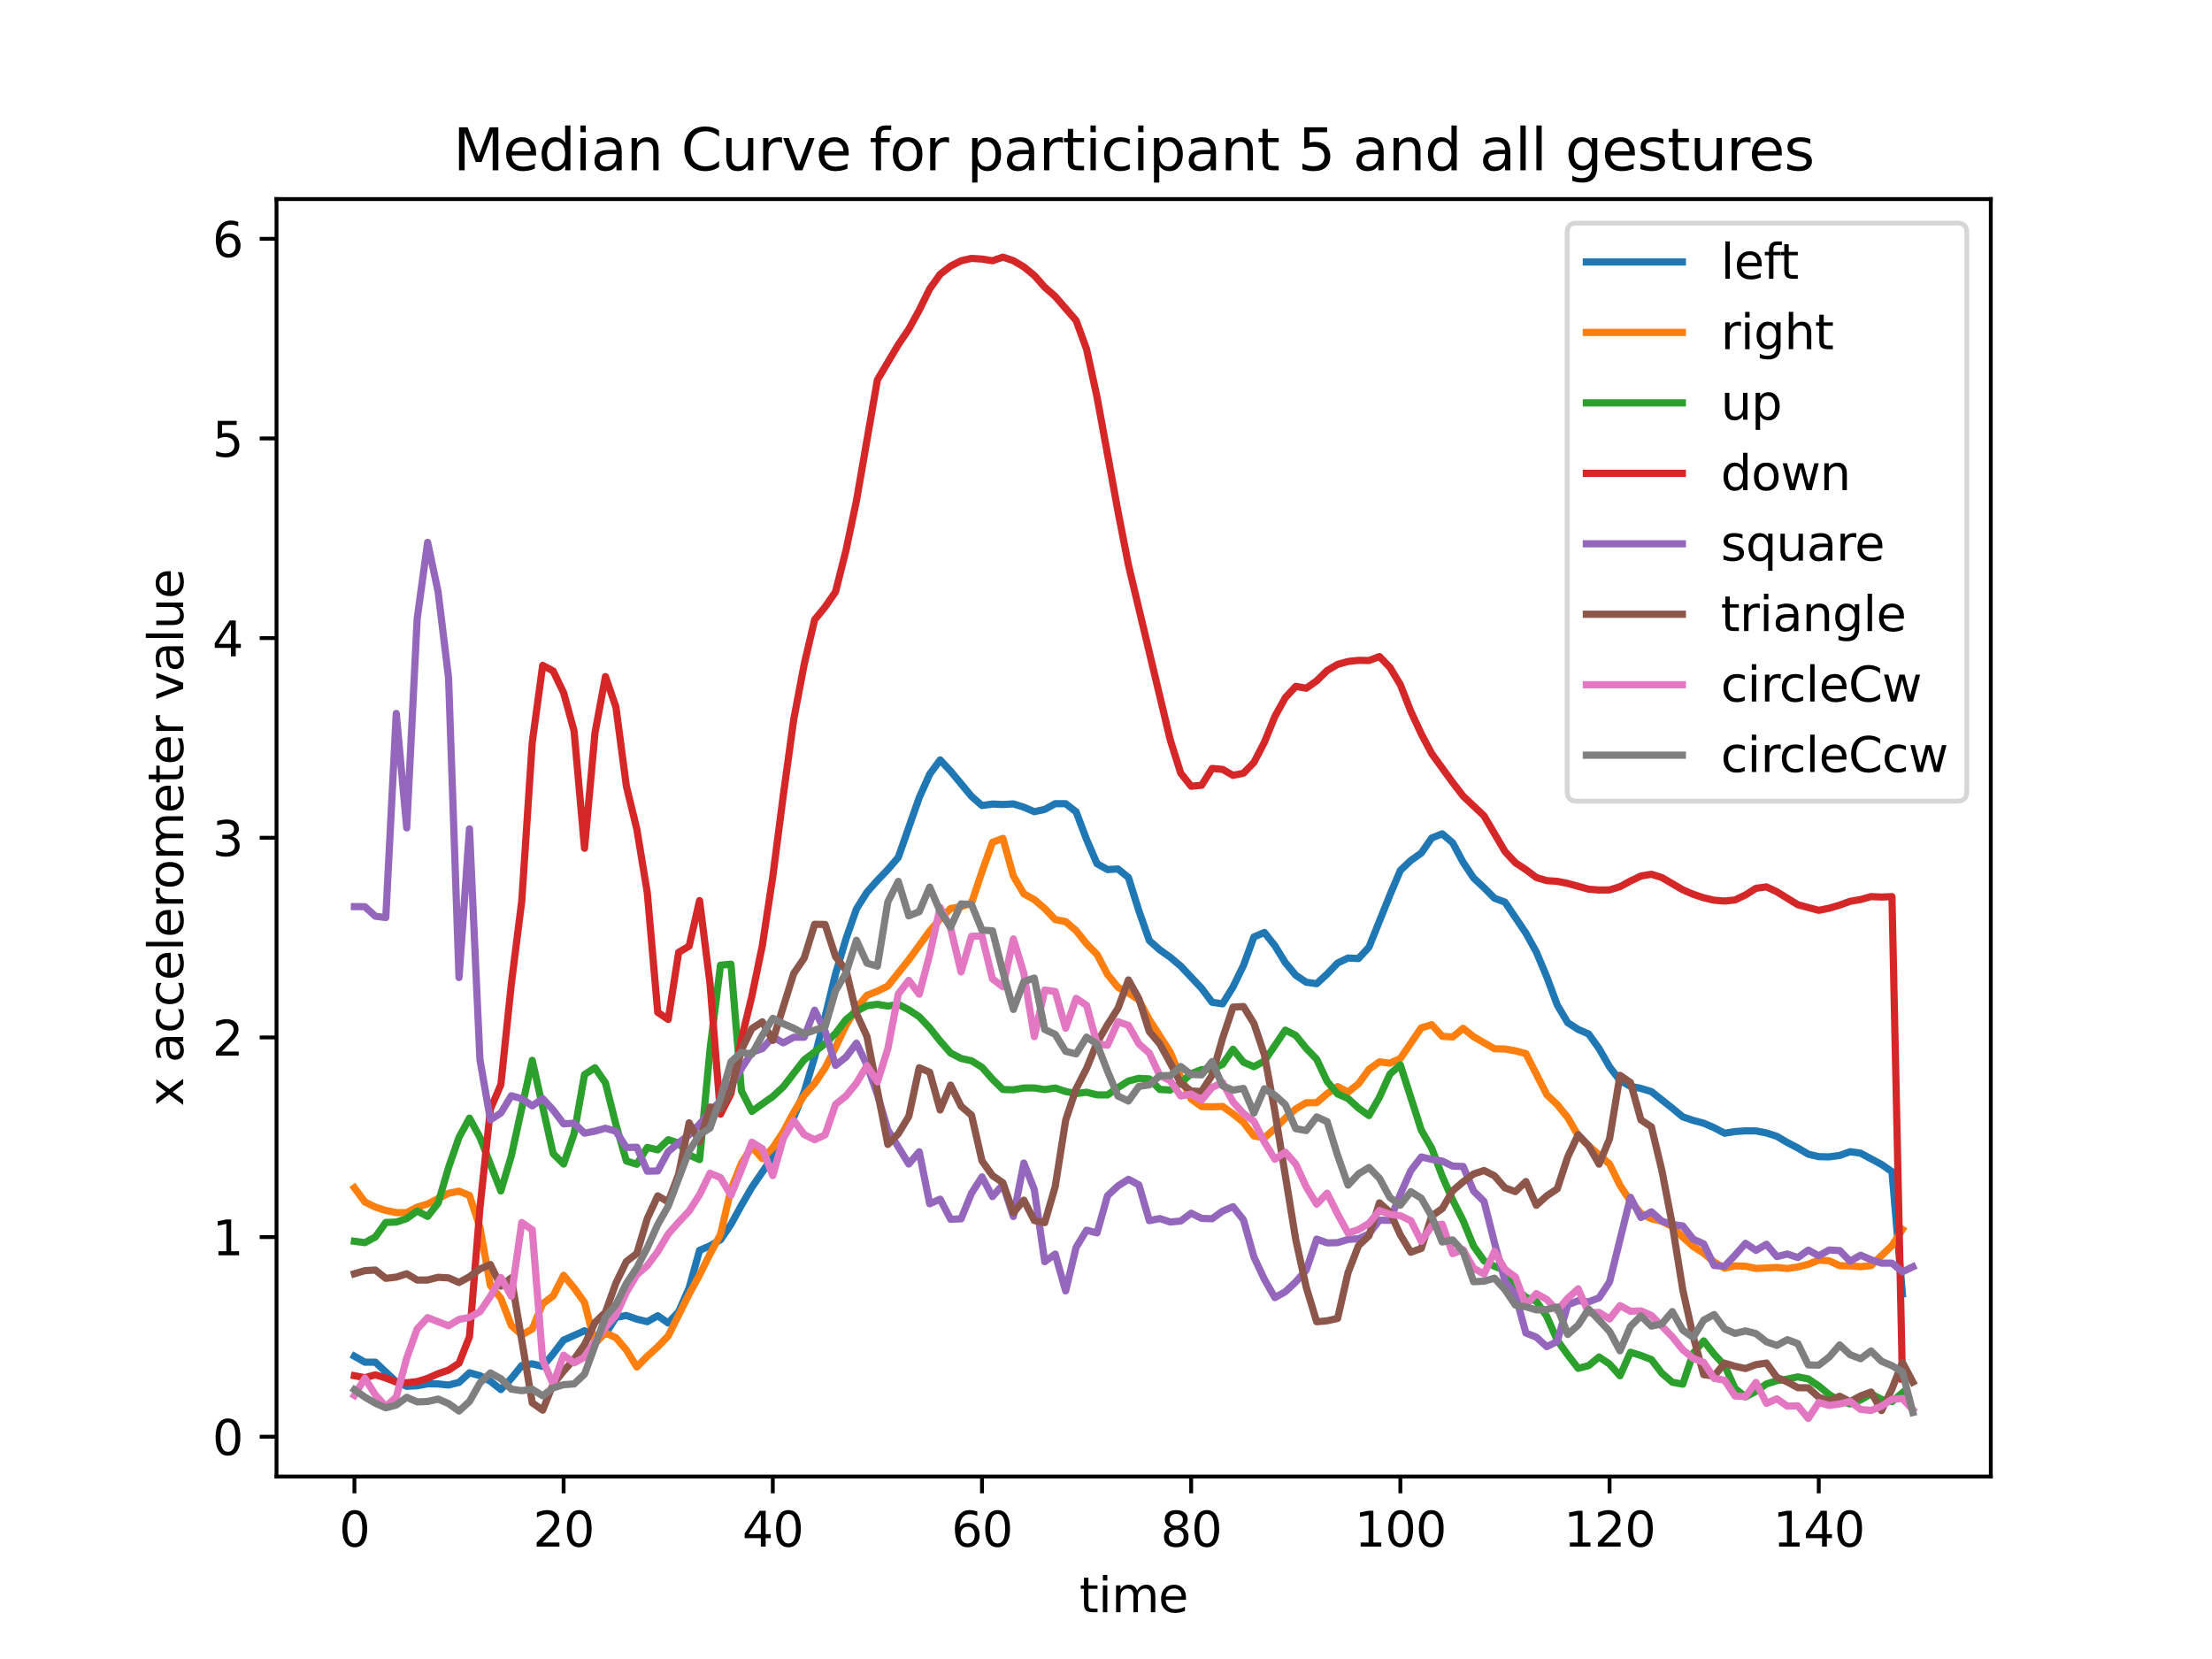 <?xml version="1.0" encoding="utf-8" standalone="no"?>
<!DOCTYPE svg PUBLIC "-//W3C//DTD SVG 1.1//EN"
  "http://www.w3.org/Graphics/SVG/1.1/DTD/svg11.dtd">
<svg xmlns:xlink="http://www.w3.org/1999/xlink" width="460.8pt" height="345.6pt" viewBox="0 0 460.8 345.6" xmlns="http://www.w3.org/2000/svg" version="1.1">
 <defs>
  <style type="text/css">*{stroke-linejoin: round; stroke-linecap: butt}</style>
 </defs>
 <g id="figure_1">
  <g id="patch_1">
   <path d="M 0 345.6 
L 460.8 345.6 
L 460.8 0 
L 0 0 
z
" style="fill: #ffffff"/>
  </g>
  <g id="axes_1">
   <g id="patch_2">
    <path d="M 57.6 307.584 
L 414.72 307.584 
L 414.72 41.472 
L 57.6 41.472 
z
" style="fill: #ffffff"/>
   </g>
   <g id="matplotlib.axis_1">
    <g id="xtick_1">
     <g id="line2d_1">
      <defs>
       <path id="m4637288d15" d="M 0 0 
L 0 3.5 
" style="stroke: #000000; stroke-width: 0.8"/>
      </defs>
      <g>
       <use xlink:href="#m4637288d15" x="73.833" y="307.584" style="stroke: #000000; stroke-width: 0.8"/>
      </g>
     </g>
     <g id="text_1">
      <!-- 0 -->
      <g transform="translate(70.651 322.182) scale(0.1 -0.1)">
       <defs>
        <path id="DejaVuSans-30" d="M 2034 4250 
Q 1547 4250 1301 3770 
Q 1056 3291 1056 2328 
Q 1056 1369 1301 889 
Q 1547 409 2034 409 
Q 2525 409 2770 889 
Q 3016 1369 3016 2328 
Q 3016 3291 2770 3770 
Q 2525 4250 2034 4250 
z
M 2034 4750 
Q 2819 4750 3233 4129 
Q 3647 3509 3647 2328 
Q 3647 1150 3233 529 
Q 2819 -91 2034 -91 
Q 1250 -91 836 529 
Q 422 1150 422 2328 
Q 422 3509 836 4129 
Q 1250 4750 2034 4750 
z
" transform="scale(0.016)"/>
       </defs>
       <use xlink:href="#DejaVuSans-30"/>
      </g>
     </g>
    </g>
    <g id="xtick_2">
     <g id="line2d_2">
      <g>
       <use xlink:href="#m4637288d15" x="117.411" y="307.584" style="stroke: #000000; stroke-width: 0.8"/>
      </g>
     </g>
     <g id="text_2">
      <!-- 20 -->
      <g transform="translate(111.048 322.182) scale(0.1 -0.1)">
       <defs>
        <path id="DejaVuSans-32" d="M 1228 531 
L 3431 531 
L 3431 0 
L 469 0 
L 469 531 
Q 828 903 1448 1529 
Q 2069 2156 2228 2338 
Q 2531 2678 2651 2914 
Q 2772 3150 2772 3378 
Q 2772 3750 2511 3984 
Q 2250 4219 1831 4219 
Q 1534 4219 1204 4116 
Q 875 4013 500 3803 
L 500 4441 
Q 881 4594 1212 4672 
Q 1544 4750 1819 4750 
Q 2544 4750 2975 4387 
Q 3406 4025 3406 3419 
Q 3406 3131 3298 2873 
Q 3191 2616 2906 2266 
Q 2828 2175 2409 1742 
Q 1991 1309 1228 531 
z
" transform="scale(0.016)"/>
       </defs>
       <use xlink:href="#DejaVuSans-32"/>
       <use xlink:href="#DejaVuSans-30" x="63.623"/>
      </g>
     </g>
    </g>
    <g id="xtick_3">
     <g id="line2d_3">
      <g>
       <use xlink:href="#m4637288d15" x="160.988" y="307.584" style="stroke: #000000; stroke-width: 0.8"/>
      </g>
     </g>
     <g id="text_3">
      <!-- 40 -->
      <g transform="translate(154.626 322.182) scale(0.1 -0.1)">
       <defs>
        <path id="DejaVuSans-34" d="M 2419 4116 
L 825 1625 
L 2419 1625 
L 2419 4116 
z
M 2253 4666 
L 3047 4666 
L 3047 1625 
L 3713 1625 
L 3713 1100 
L 3047 1100 
L 3047 0 
L 2419 0 
L 2419 1100 
L 313 1100 
L 313 1709 
L 2253 4666 
z
" transform="scale(0.016)"/>
       </defs>
       <use xlink:href="#DejaVuSans-34"/>
       <use xlink:href="#DejaVuSans-30" x="63.623"/>
      </g>
     </g>
    </g>
    <g id="xtick_4">
     <g id="line2d_4">
      <g>
       <use xlink:href="#m4637288d15" x="204.566" y="307.584" style="stroke: #000000; stroke-width: 0.8"/>
      </g>
     </g>
     <g id="text_4">
      <!-- 60 -->
      <g transform="translate(198.204 322.182) scale(0.1 -0.1)">
       <defs>
        <path id="DejaVuSans-36" d="M 2113 2584 
Q 1688 2584 1439 2293 
Q 1191 2003 1191 1497 
Q 1191 994 1439 701 
Q 1688 409 2113 409 
Q 2538 409 2786 701 
Q 3034 994 3034 1497 
Q 3034 2003 2786 2293 
Q 2538 2584 2113 2584 
z
M 3366 4563 
L 3366 3988 
Q 3128 4100 2886 4159 
Q 2644 4219 2406 4219 
Q 1781 4219 1451 3797 
Q 1122 3375 1075 2522 
Q 1259 2794 1537 2939 
Q 1816 3084 2150 3084 
Q 2853 3084 3261 2657 
Q 3669 2231 3669 1497 
Q 3669 778 3244 343 
Q 2819 -91 2113 -91 
Q 1303 -91 875 529 
Q 447 1150 447 2328 
Q 447 3434 972 4092 
Q 1497 4750 2381 4750 
Q 2619 4750 2861 4703 
Q 3103 4656 3366 4563 
z
" transform="scale(0.016)"/>
       </defs>
       <use xlink:href="#DejaVuSans-36"/>
       <use xlink:href="#DejaVuSans-30" x="63.623"/>
      </g>
     </g>
    </g>
    <g id="xtick_5">
     <g id="line2d_5">
      <g>
       <use xlink:href="#m4637288d15" x="248.144" y="307.584" style="stroke: #000000; stroke-width: 0.8"/>
      </g>
     </g>
     <g id="text_5">
      <!-- 80 -->
      <g transform="translate(241.781 322.182) scale(0.1 -0.1)">
       <defs>
        <path id="DejaVuSans-38" d="M 2034 2216 
Q 1584 2216 1326 1975 
Q 1069 1734 1069 1313 
Q 1069 891 1326 650 
Q 1584 409 2034 409 
Q 2484 409 2743 651 
Q 3003 894 3003 1313 
Q 3003 1734 2745 1975 
Q 2488 2216 2034 2216 
z
M 1403 2484 
Q 997 2584 770 2862 
Q 544 3141 544 3541 
Q 544 4100 942 4425 
Q 1341 4750 2034 4750 
Q 2731 4750 3128 4425 
Q 3525 4100 3525 3541 
Q 3525 3141 3298 2862 
Q 3072 2584 2669 2484 
Q 3125 2378 3379 2068 
Q 3634 1759 3634 1313 
Q 3634 634 3220 271 
Q 2806 -91 2034 -91 
Q 1263 -91 848 271 
Q 434 634 434 1313 
Q 434 1759 690 2068 
Q 947 2378 1403 2484 
z
M 1172 3481 
Q 1172 3119 1398 2916 
Q 1625 2713 2034 2713 
Q 2441 2713 2670 2916 
Q 2900 3119 2900 3481 
Q 2900 3844 2670 4047 
Q 2441 4250 2034 4250 
Q 1625 4250 1398 4047 
Q 1172 3844 1172 3481 
z
" transform="scale(0.016)"/>
       </defs>
       <use xlink:href="#DejaVuSans-38"/>
       <use xlink:href="#DejaVuSans-30" x="63.623"/>
      </g>
     </g>
    </g>
    <g id="xtick_6">
     <g id="line2d_6">
      <g>
       <use xlink:href="#m4637288d15" x="291.722" y="307.584" style="stroke: #000000; stroke-width: 0.8"/>
      </g>
     </g>
     <g id="text_6">
      <!-- 100 -->
      <g transform="translate(282.178 322.182) scale(0.1 -0.1)">
       <defs>
        <path id="DejaVuSans-31" d="M 794 531 
L 1825 531 
L 1825 4091 
L 703 3866 
L 703 4441 
L 1819 4666 
L 2450 4666 
L 2450 531 
L 3481 531 
L 3481 0 
L 794 0 
L 794 531 
z
" transform="scale(0.016)"/>
       </defs>
       <use xlink:href="#DejaVuSans-31"/>
       <use xlink:href="#DejaVuSans-30" x="63.623"/>
       <use xlink:href="#DejaVuSans-30" x="127.246"/>
      </g>
     </g>
    </g>
    <g id="xtick_7">
     <g id="line2d_7">
      <g>
       <use xlink:href="#m4637288d15" x="335.299" y="307.584" style="stroke: #000000; stroke-width: 0.8"/>
      </g>
     </g>
     <g id="text_7">
      <!-- 120 -->
      <g transform="translate(325.756 322.182) scale(0.1 -0.1)">
       <use xlink:href="#DejaVuSans-31"/>
       <use xlink:href="#DejaVuSans-32" x="63.623"/>
       <use xlink:href="#DejaVuSans-30" x="127.246"/>
      </g>
     </g>
    </g>
    <g id="xtick_8">
     <g id="line2d_8">
      <g>
       <use xlink:href="#m4637288d15" x="378.877" y="307.584" style="stroke: #000000; stroke-width: 0.8"/>
      </g>
     </g>
     <g id="text_8">
      <!-- 140 -->
      <g transform="translate(369.334 322.182) scale(0.1 -0.1)">
       <use xlink:href="#DejaVuSans-31"/>
       <use xlink:href="#DejaVuSans-34" x="63.623"/>
       <use xlink:href="#DejaVuSans-30" x="127.246"/>
      </g>
     </g>
    </g>
    <g id="text_9">
     <!-- time -->
     <g transform="translate(224.864 335.861) scale(0.1 -0.1)">
      <defs>
       <path id="DejaVuSans-74" d="M 1172 4494 
L 1172 3500 
L 2356 3500 
L 2356 3053 
L 1172 3053 
L 1172 1153 
Q 1172 725 1289 603 
Q 1406 481 1766 481 
L 2356 481 
L 2356 0 
L 1766 0 
Q 1100 0 847 248 
Q 594 497 594 1153 
L 594 3053 
L 172 3053 
L 172 3500 
L 594 3500 
L 594 4494 
L 1172 4494 
z
" transform="scale(0.016)"/>
       <path id="DejaVuSans-69" d="M 603 3500 
L 1178 3500 
L 1178 0 
L 603 0 
L 603 3500 
z
M 603 4863 
L 1178 4863 
L 1178 4134 
L 603 4134 
L 603 4863 
z
" transform="scale(0.016)"/>
       <path id="DejaVuSans-6d" d="M 3328 2828 
Q 3544 3216 3844 3400 
Q 4144 3584 4550 3584 
Q 5097 3584 5394 3201 
Q 5691 2819 5691 2113 
L 5691 0 
L 5113 0 
L 5113 2094 
Q 5113 2597 4934 2840 
Q 4756 3084 4391 3084 
Q 3944 3084 3684 2787 
Q 3425 2491 3425 1978 
L 3425 0 
L 2847 0 
L 2847 2094 
Q 2847 2600 2669 2842 
Q 2491 3084 2119 3084 
Q 1678 3084 1418 2786 
Q 1159 2488 1159 1978 
L 1159 0 
L 581 0 
L 581 3500 
L 1159 3500 
L 1159 2956 
Q 1356 3278 1631 3431 
Q 1906 3584 2284 3584 
Q 2666 3584 2933 3390 
Q 3200 3197 3328 2828 
z
" transform="scale(0.016)"/>
       <path id="DejaVuSans-65" d="M 3597 1894 
L 3597 1613 
L 953 1613 
Q 991 1019 1311 708 
Q 1631 397 2203 397 
Q 2534 397 2845 478 
Q 3156 559 3463 722 
L 3463 178 
Q 3153 47 2828 -22 
Q 2503 -91 2169 -91 
Q 1331 -91 842 396 
Q 353 884 353 1716 
Q 353 2575 817 3079 
Q 1281 3584 2069 3584 
Q 2775 3584 3186 3129 
Q 3597 2675 3597 1894 
z
M 3022 2063 
Q 3016 2534 2758 2815 
Q 2500 3097 2075 3097 
Q 1594 3097 1305 2825 
Q 1016 2553 972 2059 
L 3022 2063 
z
" transform="scale(0.016)"/>
      </defs>
      <use xlink:href="#DejaVuSans-74"/>
      <use xlink:href="#DejaVuSans-69" x="39.209"/>
      <use xlink:href="#DejaVuSans-6d" x="66.992"/>
      <use xlink:href="#DejaVuSans-65" x="164.404"/>
     </g>
    </g>
   </g>
   <g id="matplotlib.axis_2">
    <g id="ytick_1">
     <g id="line2d_9">
      <defs>
       <path id="mee69986702" d="M 0 0 
L -3.5 0 
" style="stroke: #000000; stroke-width: 0.8"/>
      </defs>
      <g>
       <use xlink:href="#mee69986702" x="57.6" y="299.296" style="stroke: #000000; stroke-width: 0.8"/>
      </g>
     </g>
     <g id="text_10">
      <!-- 0 -->
      <g transform="translate(44.237 303.095) scale(0.1 -0.1)">
       <use xlink:href="#DejaVuSans-30"/>
      </g>
     </g>
    </g>
    <g id="ytick_2">
     <g id="line2d_10">
      <g>
       <use xlink:href="#mee69986702" x="57.6" y="257.704" style="stroke: #000000; stroke-width: 0.8"/>
      </g>
     </g>
     <g id="text_11">
      <!-- 1 -->
      <g transform="translate(44.237 261.503) scale(0.1 -0.1)">
       <use xlink:href="#DejaVuSans-31"/>
      </g>
     </g>
    </g>
    <g id="ytick_3">
     <g id="line2d_11">
      <g>
       <use xlink:href="#mee69986702" x="57.6" y="216.112" style="stroke: #000000; stroke-width: 0.8"/>
      </g>
     </g>
     <g id="text_12">
      <!-- 2 -->
      <g transform="translate(44.237 219.911) scale(0.1 -0.1)">
       <use xlink:href="#DejaVuSans-32"/>
      </g>
     </g>
    </g>
    <g id="ytick_4">
     <g id="line2d_12">
      <g>
       <use xlink:href="#mee69986702" x="57.6" y="174.52" style="stroke: #000000; stroke-width: 0.8"/>
      </g>
     </g>
     <g id="text_13">
      <!-- 3 -->
      <g transform="translate(44.237 178.319) scale(0.1 -0.1)">
       <defs>
        <path id="DejaVuSans-33" d="M 2597 2516 
Q 3050 2419 3304 2112 
Q 3559 1806 3559 1356 
Q 3559 666 3084 287 
Q 2609 -91 1734 -91 
Q 1441 -91 1130 -33 
Q 819 25 488 141 
L 488 750 
Q 750 597 1062 519 
Q 1375 441 1716 441 
Q 2309 441 2620 675 
Q 2931 909 2931 1356 
Q 2931 1769 2642 2001 
Q 2353 2234 1838 2234 
L 1294 2234 
L 1294 2753 
L 1863 2753 
Q 2328 2753 2575 2939 
Q 2822 3125 2822 3475 
Q 2822 3834 2567 4026 
Q 2313 4219 1838 4219 
Q 1578 4219 1281 4162 
Q 984 4106 628 3988 
L 628 4550 
Q 988 4650 1302 4700 
Q 1616 4750 1894 4750 
Q 2613 4750 3031 4423 
Q 3450 4097 3450 3541 
Q 3450 3153 3228 2886 
Q 3006 2619 2597 2516 
z
" transform="scale(0.016)"/>
       </defs>
       <use xlink:href="#DejaVuSans-33"/>
      </g>
     </g>
    </g>
    <g id="ytick_5">
     <g id="line2d_13">
      <g>
       <use xlink:href="#mee69986702" x="57.6" y="132.928" style="stroke: #000000; stroke-width: 0.8"/>
      </g>
     </g>
     <g id="text_14">
      <!-- 4 -->
      <g transform="translate(44.237 136.727) scale(0.1 -0.1)">
       <use xlink:href="#DejaVuSans-34"/>
      </g>
     </g>
    </g>
    <g id="ytick_6">
     <g id="line2d_14">
      <g>
       <use xlink:href="#mee69986702" x="57.6" y="91.336" style="stroke: #000000; stroke-width: 0.8"/>
      </g>
     </g>
     <g id="text_15">
      <!-- 5 -->
      <g transform="translate(44.237 95.135) scale(0.1 -0.1)">
       <defs>
        <path id="DejaVuSans-35" d="M 691 4666 
L 3169 4666 
L 3169 4134 
L 1269 4134 
L 1269 2991 
Q 1406 3038 1543 3061 
Q 1681 3084 1819 3084 
Q 2600 3084 3056 2656 
Q 3513 2228 3513 1497 
Q 3513 744 3044 326 
Q 2575 -91 1722 -91 
Q 1428 -91 1123 -41 
Q 819 9 494 109 
L 494 744 
Q 775 591 1075 516 
Q 1375 441 1709 441 
Q 2250 441 2565 725 
Q 2881 1009 2881 1497 
Q 2881 1984 2565 2268 
Q 2250 2553 1709 2553 
Q 1456 2553 1204 2497 
Q 953 2441 691 2322 
L 691 4666 
z
" transform="scale(0.016)"/>
       </defs>
       <use xlink:href="#DejaVuSans-35"/>
      </g>
     </g>
    </g>
    <g id="ytick_7">
     <g id="line2d_15">
      <g>
       <use xlink:href="#mee69986702" x="57.6" y="49.744" style="stroke: #000000; stroke-width: 0.8"/>
      </g>
     </g>
     <g id="text_16">
      <!-- 6 -->
      <g transform="translate(44.237 53.543) scale(0.1 -0.1)">
       <use xlink:href="#DejaVuSans-36"/>
      </g>
     </g>
    </g>
    <g id="text_17">
     <!-- x accelerometer value -->
     <g transform="translate(38.158 230.469) rotate(-90) scale(0.1 -0.1)">
      <defs>
       <path id="DejaVuSans-78" d="M 3513 3500 
L 2247 1797 
L 3578 0 
L 2900 0 
L 1881 1375 
L 863 0 
L 184 0 
L 1544 1831 
L 300 3500 
L 978 3500 
L 1906 2253 
L 2834 3500 
L 3513 3500 
z
" transform="scale(0.016)"/>
       <path id="DejaVuSans-20" transform="scale(0.016)"/>
       <path id="DejaVuSans-61" d="M 2194 1759 
Q 1497 1759 1228 1600 
Q 959 1441 959 1056 
Q 959 750 1161 570 
Q 1363 391 1709 391 
Q 2188 391 2477 730 
Q 2766 1069 2766 1631 
L 2766 1759 
L 2194 1759 
z
M 3341 1997 
L 3341 0 
L 2766 0 
L 2766 531 
Q 2569 213 2275 61 
Q 1981 -91 1556 -91 
Q 1019 -91 701 211 
Q 384 513 384 1019 
Q 384 1609 779 1909 
Q 1175 2209 1959 2209 
L 2766 2209 
L 2766 2266 
Q 2766 2663 2505 2880 
Q 2244 3097 1772 3097 
Q 1472 3097 1187 3025 
Q 903 2953 641 2809 
L 641 3341 
Q 956 3463 1253 3523 
Q 1550 3584 1831 3584 
Q 2591 3584 2966 3190 
Q 3341 2797 3341 1997 
z
" transform="scale(0.016)"/>
       <path id="DejaVuSans-63" d="M 3122 3366 
L 3122 2828 
Q 2878 2963 2633 3030 
Q 2388 3097 2138 3097 
Q 1578 3097 1268 2742 
Q 959 2388 959 1747 
Q 959 1106 1268 751 
Q 1578 397 2138 397 
Q 2388 397 2633 464 
Q 2878 531 3122 666 
L 3122 134 
Q 2881 22 2623 -34 
Q 2366 -91 2075 -91 
Q 1284 -91 818 406 
Q 353 903 353 1747 
Q 353 2603 823 3093 
Q 1294 3584 2113 3584 
Q 2378 3584 2631 3529 
Q 2884 3475 3122 3366 
z
" transform="scale(0.016)"/>
       <path id="DejaVuSans-6c" d="M 603 4863 
L 1178 4863 
L 1178 0 
L 603 0 
L 603 4863 
z
" transform="scale(0.016)"/>
       <path id="DejaVuSans-72" d="M 2631 2963 
Q 2534 3019 2420 3045 
Q 2306 3072 2169 3072 
Q 1681 3072 1420 2755 
Q 1159 2438 1159 1844 
L 1159 0 
L 581 0 
L 581 3500 
L 1159 3500 
L 1159 2956 
Q 1341 3275 1631 3429 
Q 1922 3584 2338 3584 
Q 2397 3584 2469 3576 
Q 2541 3569 2628 3553 
L 2631 2963 
z
" transform="scale(0.016)"/>
       <path id="DejaVuSans-6f" d="M 1959 3097 
Q 1497 3097 1228 2736 
Q 959 2375 959 1747 
Q 959 1119 1226 758 
Q 1494 397 1959 397 
Q 2419 397 2687 759 
Q 2956 1122 2956 1747 
Q 2956 2369 2687 2733 
Q 2419 3097 1959 3097 
z
M 1959 3584 
Q 2709 3584 3137 3096 
Q 3566 2609 3566 1747 
Q 3566 888 3137 398 
Q 2709 -91 1959 -91 
Q 1206 -91 779 398 
Q 353 888 353 1747 
Q 353 2609 779 3096 
Q 1206 3584 1959 3584 
z
" transform="scale(0.016)"/>
       <path id="DejaVuSans-76" d="M 191 3500 
L 800 3500 
L 1894 563 
L 2988 3500 
L 3597 3500 
L 2284 0 
L 1503 0 
L 191 3500 
z
" transform="scale(0.016)"/>
       <path id="DejaVuSans-75" d="M 544 1381 
L 544 3500 
L 1119 3500 
L 1119 1403 
Q 1119 906 1312 657 
Q 1506 409 1894 409 
Q 2359 409 2629 706 
Q 2900 1003 2900 1516 
L 2900 3500 
L 3475 3500 
L 3475 0 
L 2900 0 
L 2900 538 
Q 2691 219 2414 64 
Q 2138 -91 1772 -91 
Q 1169 -91 856 284 
Q 544 659 544 1381 
z
M 1991 3584 
L 1991 3584 
z
" transform="scale(0.016)"/>
      </defs>
      <use xlink:href="#DejaVuSans-78"/>
      <use xlink:href="#DejaVuSans-20" x="59.18"/>
      <use xlink:href="#DejaVuSans-61" x="90.967"/>
      <use xlink:href="#DejaVuSans-63" x="152.246"/>
      <use xlink:href="#DejaVuSans-63" x="207.227"/>
      <use xlink:href="#DejaVuSans-65" x="262.207"/>
      <use xlink:href="#DejaVuSans-6c" x="323.73"/>
      <use xlink:href="#DejaVuSans-65" x="351.514"/>
      <use xlink:href="#DejaVuSans-72" x="413.037"/>
      <use xlink:href="#DejaVuSans-6f" x="451.9"/>
      <use xlink:href="#DejaVuSans-6d" x="513.082"/>
      <use xlink:href="#DejaVuSans-65" x="610.494"/>
      <use xlink:href="#DejaVuSans-74" x="672.018"/>
      <use xlink:href="#DejaVuSans-65" x="711.227"/>
      <use xlink:href="#DejaVuSans-72" x="772.75"/>
      <use xlink:href="#DejaVuSans-20" x="813.863"/>
      <use xlink:href="#DejaVuSans-76" x="845.65"/>
      <use xlink:href="#DejaVuSans-61" x="904.83"/>
      <use xlink:href="#DejaVuSans-6c" x="966.109"/>
      <use xlink:href="#DejaVuSans-75" x="993.893"/>
      <use xlink:href="#DejaVuSans-65" x="1057.271"/>
     </g>
    </g>
   </g>
   <g id="line2d_16">
    <path d="M 73.833 282.528 
L 76.012 283.77 
L 78.191 283.764 
L 82.548 287.868 
L 84.727 288.795 
L 86.906 288.684 
L 89.085 288.273 
L 91.264 288.297 
L 93.443 288.524 
L 95.622 287.979 
L 97.801 285.973 
L 99.979 286.579 
L 102.158 287.725 
L 104.337 289.472 
L 106.516 287.16 
L 108.695 284.457 
L 110.874 284.113 
L 113.053 284.652 
L 115.232 282.019 
L 117.411 279.167 
L 121.768 277.224 
L 123.947 278.297 
L 126.126 277.92 
L 128.305 274.435 
L 130.484 274.041 
L 132.663 274.807 
L 134.842 275.327 
L 137.021 274.092 
L 139.199 275.613 
L 141.378 273.247 
L 143.557 268.304 
L 145.736 260.459 
L 147.915 259.524 
L 150.094 258.268 
L 152.273 255.055 
L 154.452 251.08 
L 156.631 247.338 
L 160.988 240.965 
L 163.167 236.635 
L 165.346 232.766 
L 167.525 227.483 
L 169.704 220.209 
L 171.883 211.815 
L 174.062 202.87 
L 176.241 195.547 
L 178.419 189.341 
L 180.598 185.868 
L 182.777 183.404 
L 184.956 181.139 
L 187.135 178.583 
L 191.493 166.156 
L 193.672 161.282 
L 195.851 158.304 
L 198.029 160.65 
L 202.387 165.902 
L 204.566 167.808 
L 206.745 167.496 
L 208.924 167.595 
L 211.103 167.466 
L 213.282 168.15 
L 215.461 169.084 
L 217.639 168.619 
L 219.818 167.419 
L 221.997 167.427 
L 224.176 169.119 
L 226.355 174.876 
L 228.534 179.931 
L 230.713 181.149 
L 232.892 181.02 
L 235.071 182.796 
L 237.249 189.74 
L 239.428 195.942 
L 241.607 197.875 
L 243.786 199.413 
L 245.965 201.255 
L 250.323 205.887 
L 252.502 208.796 
L 254.681 209.12 
L 256.859 205.6 
L 259.038 201.111 
L 261.217 195.181 
L 263.396 194.251 
L 265.575 197 
L 267.754 200.533 
L 269.933 203.156 
L 272.112 204.613 
L 274.291 204.922 
L 276.469 202.896 
L 278.648 200.622 
L 280.827 199.573 
L 283.006 199.679 
L 285.185 197.301 
L 289.543 186.46 
L 291.722 181.314 
L 293.901 179.249 
L 296.079 177.704 
L 298.258 174.57 
L 300.437 173.698 
L 302.616 175.57 
L 304.795 179.635 
L 306.974 182.898 
L 309.153 184.925 
L 311.332 187.124 
L 313.511 187.924 
L 317.868 194.378 
L 320.047 198.33 
L 322.226 203.504 
L 324.405 209.359 
L 326.584 213.042 
L 328.763 214.446 
L 330.942 215.4 
L 333.121 218.438 
L 335.299 222.245 
L 337.478 225.085 
L 339.657 226.304 
L 341.836 226.737 
L 344.015 227.401 
L 348.373 230.86 
L 350.552 232.66 
L 352.731 233.402 
L 354.909 233.974 
L 357.088 234.929 
L 359.267 236.067 
L 361.446 235.723 
L 363.625 235.578 
L 365.804 235.59 
L 367.983 236.014 
L 370.162 236.72 
L 372.341 238.011 
L 374.519 239.138 
L 376.698 240.435 
L 378.877 240.957 
L 381.056 240.998 
L 383.235 240.7 
L 385.414 239.919 
L 387.593 240.229 
L 391.951 242.577 
L 394.129 244.081 
L 396.308 269.545 
L 396.308 269.545 
" clip-path="url(#p63321e33ec)" style="fill: none; stroke: #1f77b4; stroke-width: 1.5; stroke-linecap: square"/>
   </g>
   <g id="line2d_17">
    <path d="M 73.833 247.44 
L 76.012 250.392 
L 78.191 251.46 
L 80.369 252.165 
L 82.548 252.6 
L 84.727 252.605 
L 86.906 251.477 
L 89.085 250.805 
L 93.443 248.58 
L 95.622 248.139 
L 97.801 249.032 
L 99.979 255.657 
L 102.158 267.803 
L 104.337 270.456 
L 106.516 276.132 
L 108.695 278.076 
L 110.874 276.856 
L 113.053 271.588 
L 115.232 269.963 
L 117.411 265.67 
L 119.589 268.293 
L 121.768 271.318 
L 123.947 279.855 
L 126.126 277.648 
L 128.305 278.677 
L 130.484 281.222 
L 132.663 284.768 
L 134.842 282.531 
L 137.021 280.565 
L 139.199 278.296 
L 143.557 269.572 
L 145.736 265.585 
L 147.915 261.211 
L 150.094 257.157 
L 152.273 247.776 
L 154.452 242.336 
L 156.631 238.922 
L 158.809 241.353 
L 160.988 239.112 
L 163.167 235.795 
L 165.346 231.714 
L 167.525 228.182 
L 169.704 225.688 
L 171.883 222.464 
L 174.062 218.179 
L 176.241 213.596 
L 178.419 209.994 
L 180.598 207.348 
L 182.777 206.484 
L 184.956 205.404 
L 189.314 199.942 
L 193.672 193.961 
L 195.851 191.43 
L 198.029 189.252 
L 200.208 188.868 
L 202.387 188.106 
L 204.566 181.577 
L 206.745 175.475 
L 208.924 174.644 
L 211.103 182.487 
L 213.282 186.197 
L 215.461 187.401 
L 217.639 189.267 
L 219.818 191.562 
L 221.997 191.99 
L 224.176 193.869 
L 226.355 196.609 
L 228.534 198.83 
L 230.713 202.98 
L 232.892 205.67 
L 235.071 206.845 
L 237.249 208.319 
L 239.428 212.417 
L 243.786 219.193 
L 245.965 224.398 
L 248.144 228.958 
L 250.323 230.519 
L 252.502 230.58 
L 254.681 230.489 
L 256.859 232.029 
L 259.038 233.811 
L 261.217 236.643 
L 263.396 237.02 
L 265.575 235.119 
L 267.754 232.914 
L 269.933 231.011 
L 272.112 229.726 
L 274.291 229.704 
L 276.469 227.836 
L 278.648 226.36 
L 280.827 227.51 
L 283.006 225.749 
L 285.185 222.769 
L 287.364 221.2 
L 289.543 221.488 
L 291.722 220.489 
L 296.079 214.113 
L 298.258 213.463 
L 300.437 215.88 
L 302.616 216.024 
L 304.795 214.212 
L 306.974 215.966 
L 311.332 218.478 
L 313.511 218.522 
L 315.689 218.907 
L 317.868 219.482 
L 322.226 228.039 
L 324.405 230.117 
L 326.584 232.799 
L 328.763 236.566 
L 330.942 238.688 
L 335.299 242.488 
L 337.478 246.918 
L 339.657 250.253 
L 341.836 252.777 
L 344.015 253.892 
L 346.194 254.409 
L 348.373 255.524 
L 350.552 257.717 
L 352.731 259.677 
L 354.909 261.079 
L 357.088 262.908 
L 359.267 264.184 
L 361.446 263.71 
L 363.625 263.778 
L 365.804 264.24 
L 370.162 264.026 
L 372.341 264.253 
L 374.519 263.934 
L 376.698 263.372 
L 378.877 262.503 
L 381.056 262.656 
L 383.235 263.667 
L 385.414 263.713 
L 387.593 263.875 
L 389.772 263.646 
L 394.129 259.482 
L 396.308 256.106 
L 396.308 256.106 
" clip-path="url(#p63321e33ec)" style="fill: none; stroke: #ff7f0e; stroke-width: 1.5; stroke-linecap: square"/>
   </g>
   <g id="line2d_18">
    <path d="M 73.833 258.585 
L 76.012 258.866 
L 78.191 257.683 
L 80.369 254.661 
L 82.548 254.577 
L 84.727 253.848 
L 86.906 252.279 
L 89.085 253.401 
L 91.264 250.639 
L 93.443 243.213 
L 95.622 236.93 
L 97.801 232.926 
L 99.979 236.939 
L 104.337 248.101 
L 106.516 240.803 
L 110.874 220.884 
L 115.232 240.327 
L 117.411 242.492 
L 119.589 236.186 
L 121.768 223.851 
L 123.947 222.431 
L 126.126 225.58 
L 128.305 234.257 
L 130.484 241.853 
L 132.663 242.537 
L 134.842 239.022 
L 137.021 239.54 
L 139.199 237.423 
L 141.378 238.123 
L 143.557 240.602 
L 145.736 241.569 
L 147.915 218.577 
L 150.094 201.059 
L 152.273 200.856 
L 154.452 227.239 
L 156.631 231.515 
L 160.988 228.416 
L 163.167 226.411 
L 167.525 220.778 
L 169.704 219.156 
L 171.883 217.394 
L 174.062 215.267 
L 176.241 212.382 
L 178.419 210.649 
L 180.598 209.504 
L 182.777 209.217 
L 184.956 209.581 
L 187.135 209.226 
L 189.314 210.359 
L 191.493 211.804 
L 193.672 214.116 
L 195.851 216.87 
L 198.029 219.361 
L 200.208 220.497 
L 202.387 220.979 
L 204.566 222.331 
L 206.745 224.818 
L 208.924 226.961 
L 211.103 227.027 
L 213.282 226.652 
L 215.461 226.638 
L 217.639 226.981 
L 219.818 226.649 
L 221.997 227.384 
L 224.176 227.808 
L 226.355 227.532 
L 228.534 228.079 
L 230.713 228.098 
L 232.892 226.571 
L 235.071 225.194 
L 237.249 224.634 
L 239.428 224.758 
L 241.607 226.953 
L 243.786 227.068 
L 245.965 225.626 
L 248.144 223.655 
L 250.323 222.816 
L 252.502 222.724 
L 254.681 221.714 
L 256.859 218.578 
L 259.038 221.271 
L 261.217 222.209 
L 263.396 221.027 
L 267.754 214.592 
L 269.933 215.691 
L 272.112 218.39 
L 274.291 220.66 
L 276.469 225.277 
L 278.648 227.891 
L 280.827 228.847 
L 283.006 230.845 
L 285.185 232.391 
L 287.364 228.575 
L 289.543 223.753 
L 291.722 221.847 
L 296.079 235.422 
L 298.258 239.208 
L 300.437 245.002 
L 302.616 249.971 
L 304.795 254.28 
L 306.974 259.583 
L 309.153 262.651 
L 311.332 263.797 
L 313.511 264.637 
L 315.689 268.318 
L 317.868 270.249 
L 320.047 271.079 
L 322.226 274.233 
L 324.405 279.196 
L 326.584 282.227 
L 328.763 285.048 
L 330.942 284.487 
L 333.121 282.685 
L 335.299 284.155 
L 337.478 286.598 
L 339.657 281.699 
L 341.836 282.375 
L 344.015 283.217 
L 346.194 286.055 
L 348.373 287.942 
L 350.552 288.347 
L 352.731 281.878 
L 354.909 279.329 
L 357.088 282.11 
L 359.267 284.441 
L 361.446 289.238 
L 363.625 290.997 
L 365.804 289.833 
L 367.983 288.305 
L 370.162 287.627 
L 372.341 287.289 
L 374.519 286.827 
L 376.698 287.252 
L 378.877 288.724 
L 381.056 290.52 
L 383.235 291.82 
L 385.414 292.455 
L 387.593 291.624 
L 389.772 290.382 
L 391.951 291.514 
L 394.129 291.995 
L 396.308 290.146 
L 396.308 290.146 
" clip-path="url(#p63321e33ec)" style="fill: none; stroke: #2ca02c; stroke-width: 1.5; stroke-linecap: square"/>
   </g>
   <g id="line2d_19">
    <path d="M 73.833 286.585 
L 76.012 287 
L 78.191 286.403 
L 80.369 287.058 
L 82.548 287.916 
L 84.727 288.05 
L 86.906 287.805 
L 89.085 287.137 
L 91.264 286.163 
L 93.443 285.421 
L 95.622 283.982 
L 97.801 278.462 
L 99.979 251.678 
L 102.158 231.058 
L 104.337 225.969 
L 106.516 205.002 
L 108.695 187.659 
L 110.874 154.675 
L 113.053 138.608 
L 115.232 139.777 
L 117.411 144.31 
L 119.589 152.26 
L 121.768 176.707 
L 123.947 152.676 
L 126.126 140.941 
L 128.305 147.265 
L 130.484 163.772 
L 132.663 172.719 
L 134.842 185.981 
L 137.021 210.886 
L 139.199 212.367 
L 141.378 198.391 
L 143.557 197.095 
L 145.736 187.608 
L 147.915 204.962 
L 150.094 232.097 
L 152.273 227.83 
L 154.452 216.499 
L 156.631 207.508 
L 158.809 196.973 
L 160.988 182.596 
L 163.167 165.726 
L 165.346 149.892 
L 167.525 138.399 
L 169.704 129.101 
L 171.883 126.431 
L 174.062 123.277 
L 176.241 114.622 
L 178.419 104.293 
L 182.777 79.133 
L 187.135 71.786 
L 189.314 68.584 
L 191.493 64.604 
L 193.672 60.168 
L 195.851 57.129 
L 198.029 55.434 
L 200.208 54.323 
L 202.387 53.828 
L 204.566 53.967 
L 206.745 54.317 
L 208.924 53.568 
L 211.103 54.308 
L 213.282 55.592 
L 215.461 57.378 
L 217.639 59.828 
L 219.818 61.754 
L 224.176 66.771 
L 226.355 72.743 
L 228.534 82.716 
L 232.892 106.523 
L 235.071 117.681 
L 243.786 154.151 
L 245.965 161.057 
L 248.144 163.793 
L 250.323 163.58 
L 252.502 160.082 
L 254.681 160.275 
L 256.859 161.52 
L 259.038 161.073 
L 261.217 158.824 
L 263.396 154.63 
L 265.575 149.258 
L 267.754 145.331 
L 269.933 142.985 
L 272.112 143.369 
L 274.291 141.829 
L 276.469 139.678 
L 278.648 138.403 
L 280.827 137.799 
L 283.006 137.561 
L 285.185 137.599 
L 287.364 136.769 
L 289.543 139.031 
L 291.722 142.642 
L 293.901 148.198 
L 296.079 152.883 
L 298.258 157 
L 302.616 163.003 
L 304.795 165.836 
L 309.153 169.952 
L 313.511 177.381 
L 315.689 179.731 
L 317.868 181.163 
L 320.047 182.805 
L 322.226 183.454 
L 324.405 183.598 
L 326.584 184.035 
L 330.942 185.232 
L 333.121 185.408 
L 335.299 185.386 
L 337.478 184.716 
L 339.657 183.532 
L 341.836 182.486 
L 344.015 182.121 
L 346.194 182.808 
L 350.552 185.359 
L 352.731 186.295 
L 354.909 187.021 
L 357.088 187.533 
L 359.267 187.704 
L 361.446 187.476 
L 363.625 186.427 
L 365.804 185.049 
L 367.983 184.753 
L 370.162 185.775 
L 374.519 188.47 
L 378.877 189.633 
L 381.056 189.198 
L 383.235 188.556 
L 385.414 187.756 
L 387.593 187.394 
L 389.772 186.778 
L 391.951 186.865 
L 394.129 186.783 
L 396.308 287.284 
L 396.308 287.284 
" clip-path="url(#p63321e33ec)" style="fill: none; stroke: #d62728; stroke-width: 1.5; stroke-linecap: square"/>
   </g>
   <g id="line2d_20">
    <path d="M 73.833 188.859 
L 76.012 188.885 
L 78.191 190.867 
L 80.369 191.145 
L 82.548 148.624 
L 84.727 172.471 
L 86.906 128.874 
L 89.085 112.979 
L 91.264 123.291 
L 93.443 141.175 
L 95.622 203.645 
L 97.801 172.662 
L 99.979 220.74 
L 102.158 233.279 
L 104.337 231.864 
L 106.516 228.267 
L 108.695 228.869 
L 110.874 230.371 
L 113.053 228.866 
L 115.232 231.235 
L 117.411 234.114 
L 119.589 233.983 
L 121.768 236.061 
L 123.947 235.635 
L 126.126 235.033 
L 128.305 235.658 
L 130.484 239.048 
L 132.663 238.989 
L 134.842 243.983 
L 137.021 243.922 
L 139.199 239.891 
L 141.378 238.067 
L 143.557 236.41 
L 145.736 234.177 
L 147.915 231.533 
L 150.094 229.334 
L 156.631 219.225 
L 158.809 218.443 
L 160.988 216.01 
L 163.167 217.246 
L 165.346 216.076 
L 167.525 216.077 
L 169.704 210.44 
L 171.883 214.819 
L 174.062 221.935 
L 176.241 220.212 
L 178.419 217.312 
L 180.598 221.843 
L 182.777 228.007 
L 184.956 235.391 
L 189.314 242.478 
L 191.493 239.935 
L 193.672 250.769 
L 195.851 249.807 
L 198.029 253.997 
L 200.208 253.907 
L 202.387 248.56 
L 204.566 245.172 
L 206.745 249.279 
L 208.924 246.785 
L 211.103 253.433 
L 213.282 242.275 
L 215.461 247.805 
L 217.639 262.828 
L 219.818 261.25 
L 221.997 268.915 
L 224.176 259.838 
L 226.355 256.273 
L 228.534 256.839 
L 230.713 249.095 
L 232.892 247.054 
L 235.071 245.667 
L 237.249 246.834 
L 239.428 254.289 
L 241.607 253.85 
L 243.786 254.561 
L 245.965 254.36 
L 248.144 252.733 
L 250.323 253.819 
L 252.502 253.89 
L 254.681 252.302 
L 256.859 251.369 
L 259.038 254.12 
L 261.217 261.867 
L 263.396 266.501 
L 265.575 270.315 
L 267.754 269.094 
L 269.933 267.035 
L 272.112 264.568 
L 274.291 258.128 
L 276.469 258.918 
L 278.648 258.865 
L 280.827 258.197 
L 283.006 258.058 
L 285.185 257.037 
L 287.364 254.197 
L 289.543 254.222 
L 291.722 248.762 
L 293.901 243.867 
L 296.079 241.025 
L 298.258 241.52 
L 300.437 241.869 
L 302.616 242.931 
L 304.795 242.991 
L 306.974 248.105 
L 309.153 250.276 
L 311.332 258.905 
L 313.511 266.905 
L 315.689 269.72 
L 317.868 277.688 
L 320.047 278.553 
L 322.226 280.536 
L 324.405 279.445 
L 326.584 271.825 
L 328.763 270.959 
L 330.942 271.197 
L 333.121 270.361 
L 335.299 267.054 
L 339.657 249.413 
L 341.836 253.629 
L 344.015 252.44 
L 346.194 254.384 
L 348.373 255.085 
L 350.552 255.385 
L 352.731 258.141 
L 354.909 259.116 
L 357.088 263.638 
L 359.267 263.783 
L 361.446 261.477 
L 363.625 259.006 
L 365.804 260.475 
L 367.983 259.202 
L 370.162 261.776 
L 372.341 261.23 
L 374.519 261.974 
L 376.698 260.415 
L 378.877 261.609 
L 381.056 260.398 
L 383.235 260.506 
L 385.414 262.743 
L 387.593 261.479 
L 389.772 262.43 
L 391.951 263.132 
L 394.129 263.136 
L 396.308 264.948 
L 398.487 263.898 
L 398.487 263.898 
" clip-path="url(#p63321e33ec)" style="fill: none; stroke: #9467bd; stroke-width: 1.5; stroke-linecap: square"/>
   </g>
   <g id="line2d_21">
    <path d="M 73.833 265.343 
L 76.012 264.7 
L 78.191 264.574 
L 80.369 266.301 
L 82.548 266.048 
L 84.727 265.346 
L 86.906 266.661 
L 89.085 266.649 
L 91.264 266.084 
L 93.443 266.205 
L 95.622 267.158 
L 97.801 265.98 
L 99.979 264.348 
L 102.158 263.434 
L 104.337 267.917 
L 106.516 266.201 
L 110.874 292.228 
L 113.053 293.765 
L 115.232 288.349 
L 117.411 285.622 
L 119.589 283.155 
L 121.768 280.12 
L 123.947 275.499 
L 126.126 273.363 
L 128.305 267.29 
L 130.484 262.796 
L 132.663 261.13 
L 134.842 253.835 
L 137.021 249.117 
L 139.199 250.381 
L 141.378 244.592 
L 143.557 233.905 
L 145.736 237.831 
L 147.915 230.611 
L 150.094 231.033 
L 152.273 227.18 
L 154.452 218.706 
L 156.631 214.275 
L 158.809 212.872 
L 160.988 216.744 
L 165.346 202.793 
L 167.525 199.598 
L 169.704 192.547 
L 171.883 192.579 
L 174.062 199.29 
L 176.241 202.111 
L 178.419 211.145 
L 180.598 215.912 
L 184.956 238.41 
L 187.135 236.171 
L 189.314 232.574 
L 191.493 222.432 
L 193.672 223.362 
L 195.851 231.233 
L 198.029 226.041 
L 200.208 230.45 
L 202.387 232.308 
L 204.566 241.821 
L 206.745 244.888 
L 208.924 246.394 
L 211.103 252.646 
L 213.282 250.015 
L 215.461 254.253 
L 217.639 254.703 
L 219.818 247.194 
L 221.997 233.363 
L 224.176 226.805 
L 226.355 222.575 
L 228.534 217.193 
L 230.713 213.47 
L 232.892 210.059 
L 235.071 204.135 
L 237.249 208.057 
L 239.428 214.897 
L 241.607 217.468 
L 243.786 221.439 
L 245.965 225.656 
L 248.144 227.282 
L 250.323 227.369 
L 252.502 223.947 
L 254.681 216.302 
L 256.859 209.8 
L 259.038 209.681 
L 261.217 213.215 
L 263.396 219.718 
L 265.575 231.514 
L 269.933 258.258 
L 272.112 268.151 
L 274.291 275.346 
L 276.469 275.145 
L 278.648 274.652 
L 280.827 265.102 
L 283.006 259.482 
L 285.185 257.435 
L 287.364 250.573 
L 289.543 252.526 
L 291.722 257.261 
L 293.901 260.874 
L 296.079 260.064 
L 298.258 253.296 
L 300.437 251.788 
L 302.616 248.061 
L 304.795 246.193 
L 306.974 244.557 
L 309.153 243.836 
L 311.332 244.944 
L 313.511 247.462 
L 315.689 248.228 
L 317.868 246.133 
L 320.047 251.081 
L 322.226 249.117 
L 324.405 247.658 
L 326.584 241.011 
L 328.763 236.373 
L 330.942 238.697 
L 333.121 242.512 
L 335.299 237.246 
L 337.478 224.011 
L 339.657 225.512 
L 341.836 233.293 
L 344.015 234.75 
L 346.194 243.805 
L 348.373 255.116 
L 350.552 268.687 
L 352.731 278.442 
L 354.909 286.367 
L 357.088 286.665 
L 359.267 283.979 
L 361.446 284.621 
L 363.625 285.092 
L 365.804 284.273 
L 367.983 283.95 
L 370.162 286.945 
L 372.341 287.882 
L 374.519 289.081 
L 376.698 289.107 
L 378.877 291.062 
L 381.056 291.857 
L 383.235 290.862 
L 385.414 292.002 
L 387.593 290.796 
L 389.772 289.989 
L 391.951 293.854 
L 394.129 289.339 
L 396.308 283.799 
L 398.487 287.921 
L 398.487 287.921 
" clip-path="url(#p63321e33ec)" style="fill: none; stroke: #8c564b; stroke-width: 1.5; stroke-linecap: square"/>
   </g>
   <g id="line2d_22">
    <path d="M 73.833 290.68 
L 76.012 287.093 
L 78.191 290.569 
L 80.369 292.985 
L 82.548 291.05 
L 84.727 282.905 
L 86.906 276.835 
L 89.085 274.485 
L 93.443 276.185 
L 95.622 274.855 
L 97.801 274.443 
L 99.979 273.235 
L 102.158 270.073 
L 104.337 266.146 
L 106.516 270.024 
L 108.695 254.679 
L 110.874 256.183 
L 113.053 283.367 
L 115.232 288.334 
L 117.411 282.297 
L 119.589 283.909 
L 121.768 282.74 
L 123.947 279.463 
L 126.126 276.483 
L 128.305 273.994 
L 130.484 269.217 
L 132.663 265.551 
L 134.842 263.656 
L 137.021 260.722 
L 139.199 257.061 
L 141.378 254.588 
L 143.557 252.289 
L 145.736 248.863 
L 147.915 244.403 
L 150.094 245.322 
L 152.273 248.992 
L 154.452 243.628 
L 156.631 237.943 
L 158.809 239.29 
L 160.988 244.897 
L 163.167 237.184 
L 165.346 233.404 
L 167.525 236.349 
L 169.704 237.429 
L 171.883 236.399 
L 174.062 230.055 
L 176.241 228.307 
L 178.419 225.633 
L 180.598 221.986 
L 182.777 225.378 
L 184.956 218.47 
L 187.135 207.051 
L 189.314 204.23 
L 191.493 207.102 
L 193.672 198.846 
L 195.851 189.046 
L 198.029 193.343 
L 200.208 202.474 
L 202.387 195.046 
L 204.566 194.981 
L 206.745 203.926 
L 208.924 205.565 
L 211.103 195.6 
L 213.282 202.741 
L 215.461 215.949 
L 217.639 206.259 
L 219.818 206.542 
L 221.997 214.19 
L 224.176 207.981 
L 226.355 209.445 
L 228.534 217.429 
L 230.713 217.735 
L 232.892 212.838 
L 235.071 213.605 
L 237.249 217.446 
L 239.428 219.383 
L 241.607 224.055 
L 243.786 225.14 
L 245.965 228.318 
L 248.144 227.908 
L 250.323 229.157 
L 252.502 226.534 
L 254.681 225.506 
L 256.859 229.553 
L 259.038 231.965 
L 261.217 233.589 
L 263.396 237.906 
L 265.575 241.5 
L 267.754 240.018 
L 269.933 242.489 
L 272.112 247.251 
L 274.291 250.847 
L 276.469 248.565 
L 278.648 252.895 
L 280.827 256.884 
L 283.006 256.148 
L 285.185 254.851 
L 287.364 252.186 
L 289.543 252.966 
L 291.722 253.251 
L 293.901 254.296 
L 296.079 258.591 
L 298.258 255.365 
L 300.437 255.025 
L 302.616 261.163 
L 304.795 260.327 
L 306.974 264.192 
L 309.153 265.404 
L 311.332 260.714 
L 313.511 264.426 
L 315.689 266.026 
L 317.868 271.814 
L 320.047 269.482 
L 322.226 270.695 
L 324.405 273.007 
L 326.584 270.462 
L 328.763 268.488 
L 330.942 273.461 
L 333.121 273.401 
L 335.299 274.775 
L 337.478 271.981 
L 339.657 273.154 
L 341.836 273.079 
L 344.015 274.034 
L 348.373 278.468 
L 350.552 281.177 
L 352.731 282.976 
L 354.909 283.814 
L 357.088 287.13 
L 359.267 287.53 
L 361.446 290.813 
L 363.625 290.934 
L 365.804 287.99 
L 367.983 292.339 
L 370.162 291.407 
L 372.341 292.915 
L 374.519 292.859 
L 376.698 295.488 
L 378.877 292.166 
L 381.056 292.772 
L 383.235 292.475 
L 385.414 291.946 
L 387.593 293.603 
L 389.772 293.822 
L 391.951 292.937 
L 394.129 291.495 
L 396.308 291.336 
L 398.487 293.668 
L 398.487 293.668 
" clip-path="url(#p63321e33ec)" style="fill: none; stroke: #e377c2; stroke-width: 1.5; stroke-linecap: square"/>
   </g>
   <g id="line2d_23">
    <path d="M 73.833 289.502 
L 76.012 291.044 
L 78.191 292.315 
L 80.369 293.277 
L 82.548 292.697 
L 84.727 291.084 
L 86.906 292.035 
L 89.085 291.961 
L 91.264 291.45 
L 93.443 292.394 
L 95.622 293.94 
L 97.801 291.951 
L 99.979 288.106 
L 102.158 286.005 
L 104.337 287.209 
L 106.516 289.379 
L 108.695 289.706 
L 110.874 289.413 
L 113.053 290.765 
L 115.232 289.117 
L 117.411 288.454 
L 119.589 288.302 
L 121.768 286.256 
L 126.126 274.377 
L 128.305 271.798 
L 130.484 267.368 
L 132.663 264.103 
L 134.842 259.926 
L 137.021 255.085 
L 139.199 251.251 
L 143.557 239.769 
L 145.736 236.366 
L 147.915 235.001 
L 150.094 228.744 
L 152.273 221.203 
L 154.452 219.209 
L 156.631 219.602 
L 158.809 215.682 
L 160.988 212.136 
L 163.167 213.264 
L 165.346 214.205 
L 167.525 215.358 
L 171.883 213.854 
L 174.062 206.399 
L 176.241 202.677 
L 178.419 195.87 
L 180.598 200.635 
L 182.777 201.267 
L 184.956 187.863 
L 187.135 183.606 
L 189.314 190.793 
L 191.493 189.919 
L 193.672 184.799 
L 195.851 189.863 
L 198.029 193.136 
L 200.208 188.299 
L 202.387 188.431 
L 204.566 193.759 
L 206.745 193.904 
L 208.924 202.46 
L 211.103 210.285 
L 213.282 204.485 
L 215.461 203.749 
L 217.639 214.464 
L 219.818 215.473 
L 221.997 219.006 
L 224.176 219.548 
L 226.355 216.047 
L 228.534 217.502 
L 230.713 223.128 
L 232.892 228.329 
L 235.071 229.364 
L 237.249 226.318 
L 239.428 225.987 
L 241.607 224.099 
L 243.786 224.066 
L 245.965 222.179 
L 248.144 223.839 
L 250.323 223.913 
L 252.502 221.136 
L 254.681 226.191 
L 256.859 227.09 
L 259.038 226.74 
L 261.217 231.859 
L 263.396 226.807 
L 265.575 228.144 
L 267.754 230.11 
L 269.933 235.124 
L 272.112 235.511 
L 274.291 232.668 
L 276.469 233.66 
L 278.648 240.692 
L 280.827 246.881 
L 283.006 244.541 
L 285.185 243.205 
L 287.364 245.47 
L 289.543 249.46 
L 291.722 251.065 
L 293.901 248.246 
L 296.079 249.611 
L 298.258 253.41 
L 300.437 258.732 
L 302.616 258.296 
L 304.795 260.733 
L 306.974 267.001 
L 309.153 266.896 
L 311.332 266.27 
L 313.511 268.667 
L 315.689 271.882 
L 317.868 272.226 
L 320.047 272.875 
L 322.226 272.792 
L 324.405 272.281 
L 326.584 277.981 
L 328.763 276.044 
L 330.942 272.707 
L 335.299 277.345 
L 337.478 281.393 
L 339.657 276.29 
L 341.836 274.131 
L 344.015 276.255 
L 346.194 275.783 
L 348.373 273.227 
L 350.552 277.084 
L 352.731 278.614 
L 354.909 275.006 
L 357.088 273.842 
L 359.267 276.822 
L 361.446 277.773 
L 363.625 277.255 
L 365.804 277.804 
L 367.983 279.521 
L 370.162 280.273 
L 372.341 279.075 
L 374.519 279.899 
L 376.698 284.344 
L 378.877 284.385 
L 381.056 282.695 
L 383.235 280.173 
L 385.414 282.212 
L 387.593 283.046 
L 389.772 281.429 
L 391.951 283.578 
L 394.129 284.499 
L 396.308 285.807 
L 398.487 294.247 
L 398.487 294.247 
" clip-path="url(#p63321e33ec)" style="fill: none; stroke: #7f7f7f; stroke-width: 1.5; stroke-linecap: square"/>
   </g>
   <g id="patch_3">
    <path d="M 57.6 307.584 
L 57.6 41.472 
" style="fill: none; stroke: #000000; stroke-width: 0.8; stroke-linejoin: miter; stroke-linecap: square"/>
   </g>
   <g id="patch_4">
    <path d="M 414.72 307.584 
L 414.72 41.472 
" style="fill: none; stroke: #000000; stroke-width: 0.8; stroke-linejoin: miter; stroke-linecap: square"/>
   </g>
   <g id="patch_5">
    <path d="M 57.6 307.584 
L 414.72 307.584 
" style="fill: none; stroke: #000000; stroke-width: 0.8; stroke-linejoin: miter; stroke-linecap: square"/>
   </g>
   <g id="patch_6">
    <path d="M 57.6 41.472 
L 414.72 41.472 
" style="fill: none; stroke: #000000; stroke-width: 0.8; stroke-linejoin: miter; stroke-linecap: square"/>
   </g>
   <g id="text_18">
    <!-- Median Curve for participant 5 and all gestures -->
    <g transform="translate(94.411 35.472) scale(0.12 -0.12)">
     <defs>
      <path id="DejaVuSans-4d" d="M 628 4666 
L 1569 4666 
L 2759 1491 
L 3956 4666 
L 4897 4666 
L 4897 0 
L 4281 0 
L 4281 4097 
L 3078 897 
L 2444 897 
L 1241 4097 
L 1241 0 
L 628 0 
L 628 4666 
z
" transform="scale(0.016)"/>
      <path id="DejaVuSans-64" d="M 2906 2969 
L 2906 4863 
L 3481 4863 
L 3481 0 
L 2906 0 
L 2906 525 
Q 2725 213 2448 61 
Q 2172 -91 1784 -91 
Q 1150 -91 751 415 
Q 353 922 353 1747 
Q 353 2572 751 3078 
Q 1150 3584 1784 3584 
Q 2172 3584 2448 3432 
Q 2725 3281 2906 2969 
z
M 947 1747 
Q 947 1113 1208 752 
Q 1469 391 1925 391 
Q 2381 391 2643 752 
Q 2906 1113 2906 1747 
Q 2906 2381 2643 2742 
Q 2381 3103 1925 3103 
Q 1469 3103 1208 2742 
Q 947 2381 947 1747 
z
" transform="scale(0.016)"/>
      <path id="DejaVuSans-6e" d="M 3513 2113 
L 3513 0 
L 2938 0 
L 2938 2094 
Q 2938 2591 2744 2837 
Q 2550 3084 2163 3084 
Q 1697 3084 1428 2787 
Q 1159 2491 1159 1978 
L 1159 0 
L 581 0 
L 581 3500 
L 1159 3500 
L 1159 2956 
Q 1366 3272 1645 3428 
Q 1925 3584 2291 3584 
Q 2894 3584 3203 3211 
Q 3513 2838 3513 2113 
z
" transform="scale(0.016)"/>
      <path id="DejaVuSans-43" d="M 4122 4306 
L 4122 3641 
Q 3803 3938 3442 4084 
Q 3081 4231 2675 4231 
Q 1875 4231 1450 3742 
Q 1025 3253 1025 2328 
Q 1025 1406 1450 917 
Q 1875 428 2675 428 
Q 3081 428 3442 575 
Q 3803 722 4122 1019 
L 4122 359 
Q 3791 134 3420 21 
Q 3050 -91 2638 -91 
Q 1578 -91 968 557 
Q 359 1206 359 2328 
Q 359 3453 968 4101 
Q 1578 4750 2638 4750 
Q 3056 4750 3426 4639 
Q 3797 4528 4122 4306 
z
" transform="scale(0.016)"/>
      <path id="DejaVuSans-66" d="M 2375 4863 
L 2375 4384 
L 1825 4384 
Q 1516 4384 1395 4259 
Q 1275 4134 1275 3809 
L 1275 3500 
L 2222 3500 
L 2222 3053 
L 1275 3053 
L 1275 0 
L 697 0 
L 697 3053 
L 147 3053 
L 147 3500 
L 697 3500 
L 697 3744 
Q 697 4328 969 4595 
Q 1241 4863 1831 4863 
L 2375 4863 
z
" transform="scale(0.016)"/>
      <path id="DejaVuSans-70" d="M 1159 525 
L 1159 -1331 
L 581 -1331 
L 581 3500 
L 1159 3500 
L 1159 2969 
Q 1341 3281 1617 3432 
Q 1894 3584 2278 3584 
Q 2916 3584 3314 3078 
Q 3713 2572 3713 1747 
Q 3713 922 3314 415 
Q 2916 -91 2278 -91 
Q 1894 -91 1617 61 
Q 1341 213 1159 525 
z
M 3116 1747 
Q 3116 2381 2855 2742 
Q 2594 3103 2138 3103 
Q 1681 3103 1420 2742 
Q 1159 2381 1159 1747 
Q 1159 1113 1420 752 
Q 1681 391 2138 391 
Q 2594 391 2855 752 
Q 3116 1113 3116 1747 
z
" transform="scale(0.016)"/>
      <path id="DejaVuSans-67" d="M 2906 1791 
Q 2906 2416 2648 2759 
Q 2391 3103 1925 3103 
Q 1463 3103 1205 2759 
Q 947 2416 947 1791 
Q 947 1169 1205 825 
Q 1463 481 1925 481 
Q 2391 481 2648 825 
Q 2906 1169 2906 1791 
z
M 3481 434 
Q 3481 -459 3084 -895 
Q 2688 -1331 1869 -1331 
Q 1566 -1331 1297 -1286 
Q 1028 -1241 775 -1147 
L 775 -588 
Q 1028 -725 1275 -790 
Q 1522 -856 1778 -856 
Q 2344 -856 2625 -561 
Q 2906 -266 2906 331 
L 2906 616 
Q 2728 306 2450 153 
Q 2172 0 1784 0 
Q 1141 0 747 490 
Q 353 981 353 1791 
Q 353 2603 747 3093 
Q 1141 3584 1784 3584 
Q 2172 3584 2450 3431 
Q 2728 3278 2906 2969 
L 2906 3500 
L 3481 3500 
L 3481 434 
z
" transform="scale(0.016)"/>
      <path id="DejaVuSans-73" d="M 2834 3397 
L 2834 2853 
Q 2591 2978 2328 3040 
Q 2066 3103 1784 3103 
Q 1356 3103 1142 2972 
Q 928 2841 928 2578 
Q 928 2378 1081 2264 
Q 1234 2150 1697 2047 
L 1894 2003 
Q 2506 1872 2764 1633 
Q 3022 1394 3022 966 
Q 3022 478 2636 193 
Q 2250 -91 1575 -91 
Q 1294 -91 989 -36 
Q 684 19 347 128 
L 347 722 
Q 666 556 975 473 
Q 1284 391 1588 391 
Q 1994 391 2212 530 
Q 2431 669 2431 922 
Q 2431 1156 2273 1281 
Q 2116 1406 1581 1522 
L 1381 1569 
Q 847 1681 609 1914 
Q 372 2147 372 2553 
Q 372 3047 722 3315 
Q 1072 3584 1716 3584 
Q 2034 3584 2315 3537 
Q 2597 3491 2834 3397 
z
" transform="scale(0.016)"/>
     </defs>
     <use xlink:href="#DejaVuSans-4d"/>
     <use xlink:href="#DejaVuSans-65" x="86.279"/>
     <use xlink:href="#DejaVuSans-64" x="147.803"/>
     <use xlink:href="#DejaVuSans-69" x="211.279"/>
     <use xlink:href="#DejaVuSans-61" x="239.062"/>
     <use xlink:href="#DejaVuSans-6e" x="300.342"/>
     <use xlink:href="#DejaVuSans-20" x="363.721"/>
     <use xlink:href="#DejaVuSans-43" x="395.508"/>
     <use xlink:href="#DejaVuSans-75" x="465.332"/>
     <use xlink:href="#DejaVuSans-72" x="528.711"/>
     <use xlink:href="#DejaVuSans-76" x="569.824"/>
     <use xlink:href="#DejaVuSans-65" x="629.004"/>
     <use xlink:href="#DejaVuSans-20" x="690.527"/>
     <use xlink:href="#DejaVuSans-66" x="722.314"/>
     <use xlink:href="#DejaVuSans-6f" x="757.52"/>
     <use xlink:href="#DejaVuSans-72" x="818.701"/>
     <use xlink:href="#DejaVuSans-20" x="859.814"/>
     <use xlink:href="#DejaVuSans-70" x="891.602"/>
     <use xlink:href="#DejaVuSans-61" x="955.078"/>
     <use xlink:href="#DejaVuSans-72" x="1016.357"/>
     <use xlink:href="#DejaVuSans-74" x="1057.471"/>
     <use xlink:href="#DejaVuSans-69" x="1096.68"/>
     <use xlink:href="#DejaVuSans-63" x="1124.463"/>
     <use xlink:href="#DejaVuSans-69" x="1179.443"/>
     <use xlink:href="#DejaVuSans-70" x="1207.227"/>
     <use xlink:href="#DejaVuSans-61" x="1270.703"/>
     <use xlink:href="#DejaVuSans-6e" x="1331.982"/>
     <use xlink:href="#DejaVuSans-74" x="1395.361"/>
     <use xlink:href="#DejaVuSans-20" x="1434.57"/>
     <use xlink:href="#DejaVuSans-35" x="1466.357"/>
     <use xlink:href="#DejaVuSans-20" x="1529.98"/>
     <use xlink:href="#DejaVuSans-61" x="1561.768"/>
     <use xlink:href="#DejaVuSans-6e" x="1623.047"/>
     <use xlink:href="#DejaVuSans-64" x="1686.426"/>
     <use xlink:href="#DejaVuSans-20" x="1749.902"/>
     <use xlink:href="#DejaVuSans-61" x="1781.689"/>
     <use xlink:href="#DejaVuSans-6c" x="1842.969"/>
     <use xlink:href="#DejaVuSans-6c" x="1870.752"/>
     <use xlink:href="#DejaVuSans-20" x="1898.535"/>
     <use xlink:href="#DejaVuSans-67" x="1930.322"/>
     <use xlink:href="#DejaVuSans-65" x="1993.799"/>
     <use xlink:href="#DejaVuSans-73" x="2055.322"/>
     <use xlink:href="#DejaVuSans-74" x="2107.422"/>
     <use xlink:href="#DejaVuSans-75" x="2146.631"/>
     <use xlink:href="#DejaVuSans-72" x="2210.01"/>
     <use xlink:href="#DejaVuSans-65" x="2248.873"/>
     <use xlink:href="#DejaVuSans-73" x="2310.396"/>
    </g>
   </g>
   <g id="legend_1">
    <g id="patch_7">
     <path d="M 328.468 166.897 
L 407.72 166.897 
Q 409.72 166.897 409.72 164.897 
L 409.72 48.472 
Q 409.72 46.472 407.72 46.472 
L 328.468 46.472 
Q 326.468 46.472 326.468 48.472 
L 326.468 164.897 
Q 326.468 166.897 328.468 166.897 
z
" style="fill: #ffffff; opacity: 0.8; stroke: #cccccc; stroke-linejoin: miter"/>
    </g>
    <g id="line2d_24">
     <path d="M 330.468 54.57 
L 340.468 54.57 
L 350.468 54.57 
" style="fill: none; stroke: #1f77b4; stroke-width: 1.5; stroke-linecap: square"/>
    </g>
    <g id="text_19">
     <!-- left -->
     <g transform="translate(358.468 58.07) scale(0.1 -0.1)">
      <use xlink:href="#DejaVuSans-6c"/>
      <use xlink:href="#DejaVuSans-65" x="27.783"/>
      <use xlink:href="#DejaVuSans-66" x="89.307"/>
      <use xlink:href="#DejaVuSans-74" x="122.762"/>
     </g>
    </g>
    <g id="line2d_25">
     <path d="M 330.468 69.249 
L 340.468 69.249 
L 350.468 69.249 
" style="fill: none; stroke: #ff7f0e; stroke-width: 1.5; stroke-linecap: square"/>
    </g>
    <g id="text_20">
     <!-- right -->
     <g transform="translate(358.468 72.749) scale(0.1 -0.1)">
      <defs>
       <path id="DejaVuSans-68" d="M 3513 2113 
L 3513 0 
L 2938 0 
L 2938 2094 
Q 2938 2591 2744 2837 
Q 2550 3084 2163 3084 
Q 1697 3084 1428 2787 
Q 1159 2491 1159 1978 
L 1159 0 
L 581 0 
L 581 4863 
L 1159 4863 
L 1159 2956 
Q 1366 3272 1645 3428 
Q 1925 3584 2291 3584 
Q 2894 3584 3203 3211 
Q 3513 2838 3513 2113 
z
" transform="scale(0.016)"/>
      </defs>
      <use xlink:href="#DejaVuSans-72"/>
      <use xlink:href="#DejaVuSans-69" x="41.113"/>
      <use xlink:href="#DejaVuSans-67" x="68.896"/>
      <use xlink:href="#DejaVuSans-68" x="132.373"/>
      <use xlink:href="#DejaVuSans-74" x="195.752"/>
     </g>
    </g>
    <g id="line2d_26">
     <path d="M 330.468 83.927 
L 340.468 83.927 
L 350.468 83.927 
" style="fill: none; stroke: #2ca02c; stroke-width: 1.5; stroke-linecap: square"/>
    </g>
    <g id="text_21">
     <!-- up -->
     <g transform="translate(358.468 87.427) scale(0.1 -0.1)">
      <use xlink:href="#DejaVuSans-75"/>
      <use xlink:href="#DejaVuSans-70" x="63.379"/>
     </g>
    </g>
    <g id="line2d_27">
     <path d="M 330.468 98.605 
L 340.468 98.605 
L 350.468 98.605 
" style="fill: none; stroke: #d62728; stroke-width: 1.5; stroke-linecap: square"/>
    </g>
    <g id="text_22">
     <!-- down -->
     <g transform="translate(358.468 102.105) scale(0.1 -0.1)">
      <defs>
       <path id="DejaVuSans-77" d="M 269 3500 
L 844 3500 
L 1563 769 
L 2278 3500 
L 2956 3500 
L 3675 769 
L 4391 3500 
L 4966 3500 
L 4050 0 
L 3372 0 
L 2619 2869 
L 1863 0 
L 1184 0 
L 269 3500 
z
" transform="scale(0.016)"/>
      </defs>
      <use xlink:href="#DejaVuSans-64"/>
      <use xlink:href="#DejaVuSans-6f" x="63.477"/>
      <use xlink:href="#DejaVuSans-77" x="124.658"/>
      <use xlink:href="#DejaVuSans-6e" x="206.445"/>
     </g>
    </g>
    <g id="line2d_28">
     <path d="M 330.468 113.283 
L 340.468 113.283 
L 350.468 113.283 
" style="fill: none; stroke: #9467bd; stroke-width: 1.5; stroke-linecap: square"/>
    </g>
    <g id="text_23">
     <!-- square -->
     <g transform="translate(358.468 116.783) scale(0.1 -0.1)">
      <defs>
       <path id="DejaVuSans-71" d="M 947 1747 
Q 947 1113 1208 752 
Q 1469 391 1925 391 
Q 2381 391 2643 752 
Q 2906 1113 2906 1747 
Q 2906 2381 2643 2742 
Q 2381 3103 1925 3103 
Q 1469 3103 1208 2742 
Q 947 2381 947 1747 
z
M 2906 525 
Q 2725 213 2448 61 
Q 2172 -91 1784 -91 
Q 1150 -91 751 415 
Q 353 922 353 1747 
Q 353 2572 751 3078 
Q 1150 3584 1784 3584 
Q 2172 3584 2448 3432 
Q 2725 3281 2906 2969 
L 2906 3500 
L 3481 3500 
L 3481 -1331 
L 2906 -1331 
L 2906 525 
z
" transform="scale(0.016)"/>
      </defs>
      <use xlink:href="#DejaVuSans-73"/>
      <use xlink:href="#DejaVuSans-71" x="52.1"/>
      <use xlink:href="#DejaVuSans-75" x="115.576"/>
      <use xlink:href="#DejaVuSans-61" x="178.955"/>
      <use xlink:href="#DejaVuSans-72" x="240.234"/>
      <use xlink:href="#DejaVuSans-65" x="279.098"/>
     </g>
    </g>
    <g id="line2d_29">
     <path d="M 330.468 127.961 
L 340.468 127.961 
L 350.468 127.961 
" style="fill: none; stroke: #8c564b; stroke-width: 1.5; stroke-linecap: square"/>
    </g>
    <g id="text_24">
     <!-- triangle -->
     <g transform="translate(358.468 131.461) scale(0.1 -0.1)">
      <use xlink:href="#DejaVuSans-74"/>
      <use xlink:href="#DejaVuSans-72" x="39.209"/>
      <use xlink:href="#DejaVuSans-69" x="80.322"/>
      <use xlink:href="#DejaVuSans-61" x="108.105"/>
      <use xlink:href="#DejaVuSans-6e" x="169.385"/>
      <use xlink:href="#DejaVuSans-67" x="232.764"/>
      <use xlink:href="#DejaVuSans-6c" x="296.24"/>
      <use xlink:href="#DejaVuSans-65" x="324.023"/>
     </g>
    </g>
    <g id="line2d_30">
     <path d="M 330.468 142.639 
L 340.468 142.639 
L 350.468 142.639 
" style="fill: none; stroke: #e377c2; stroke-width: 1.5; stroke-linecap: square"/>
    </g>
    <g id="text_25">
     <!-- circleCw -->
     <g transform="translate(358.468 146.139) scale(0.1 -0.1)">
      <use xlink:href="#DejaVuSans-63"/>
      <use xlink:href="#DejaVuSans-69" x="54.98"/>
      <use xlink:href="#DejaVuSans-72" x="82.764"/>
      <use xlink:href="#DejaVuSans-63" x="121.627"/>
      <use xlink:href="#DejaVuSans-6c" x="176.607"/>
      <use xlink:href="#DejaVuSans-65" x="204.391"/>
      <use xlink:href="#DejaVuSans-43" x="265.914"/>
      <use xlink:href="#DejaVuSans-77" x="335.738"/>
     </g>
    </g>
    <g id="line2d_31">
     <path d="M 330.468 157.317 
L 340.468 157.317 
L 350.468 157.317 
" style="fill: none; stroke: #7f7f7f; stroke-width: 1.5; stroke-linecap: square"/>
    </g>
    <g id="text_26">
     <!-- circleCcw -->
     <g transform="translate(358.468 160.817) scale(0.1 -0.1)">
      <use xlink:href="#DejaVuSans-63"/>
      <use xlink:href="#DejaVuSans-69" x="54.98"/>
      <use xlink:href="#DejaVuSans-72" x="82.764"/>
      <use xlink:href="#DejaVuSans-63" x="121.627"/>
      <use xlink:href="#DejaVuSans-6c" x="176.607"/>
      <use xlink:href="#DejaVuSans-65" x="204.391"/>
      <use xlink:href="#DejaVuSans-43" x="265.914"/>
      <use xlink:href="#DejaVuSans-63" x="335.738"/>
      <use xlink:href="#DejaVuSans-77" x="390.719"/>
     </g>
    </g>
   </g>
  </g>
 </g>
 <defs>
  <clipPath id="p63321e33ec">
   <rect x="57.6" y="41.472" width="357.12" height="266.112"/>
  </clipPath>
 </defs>
</svg>
